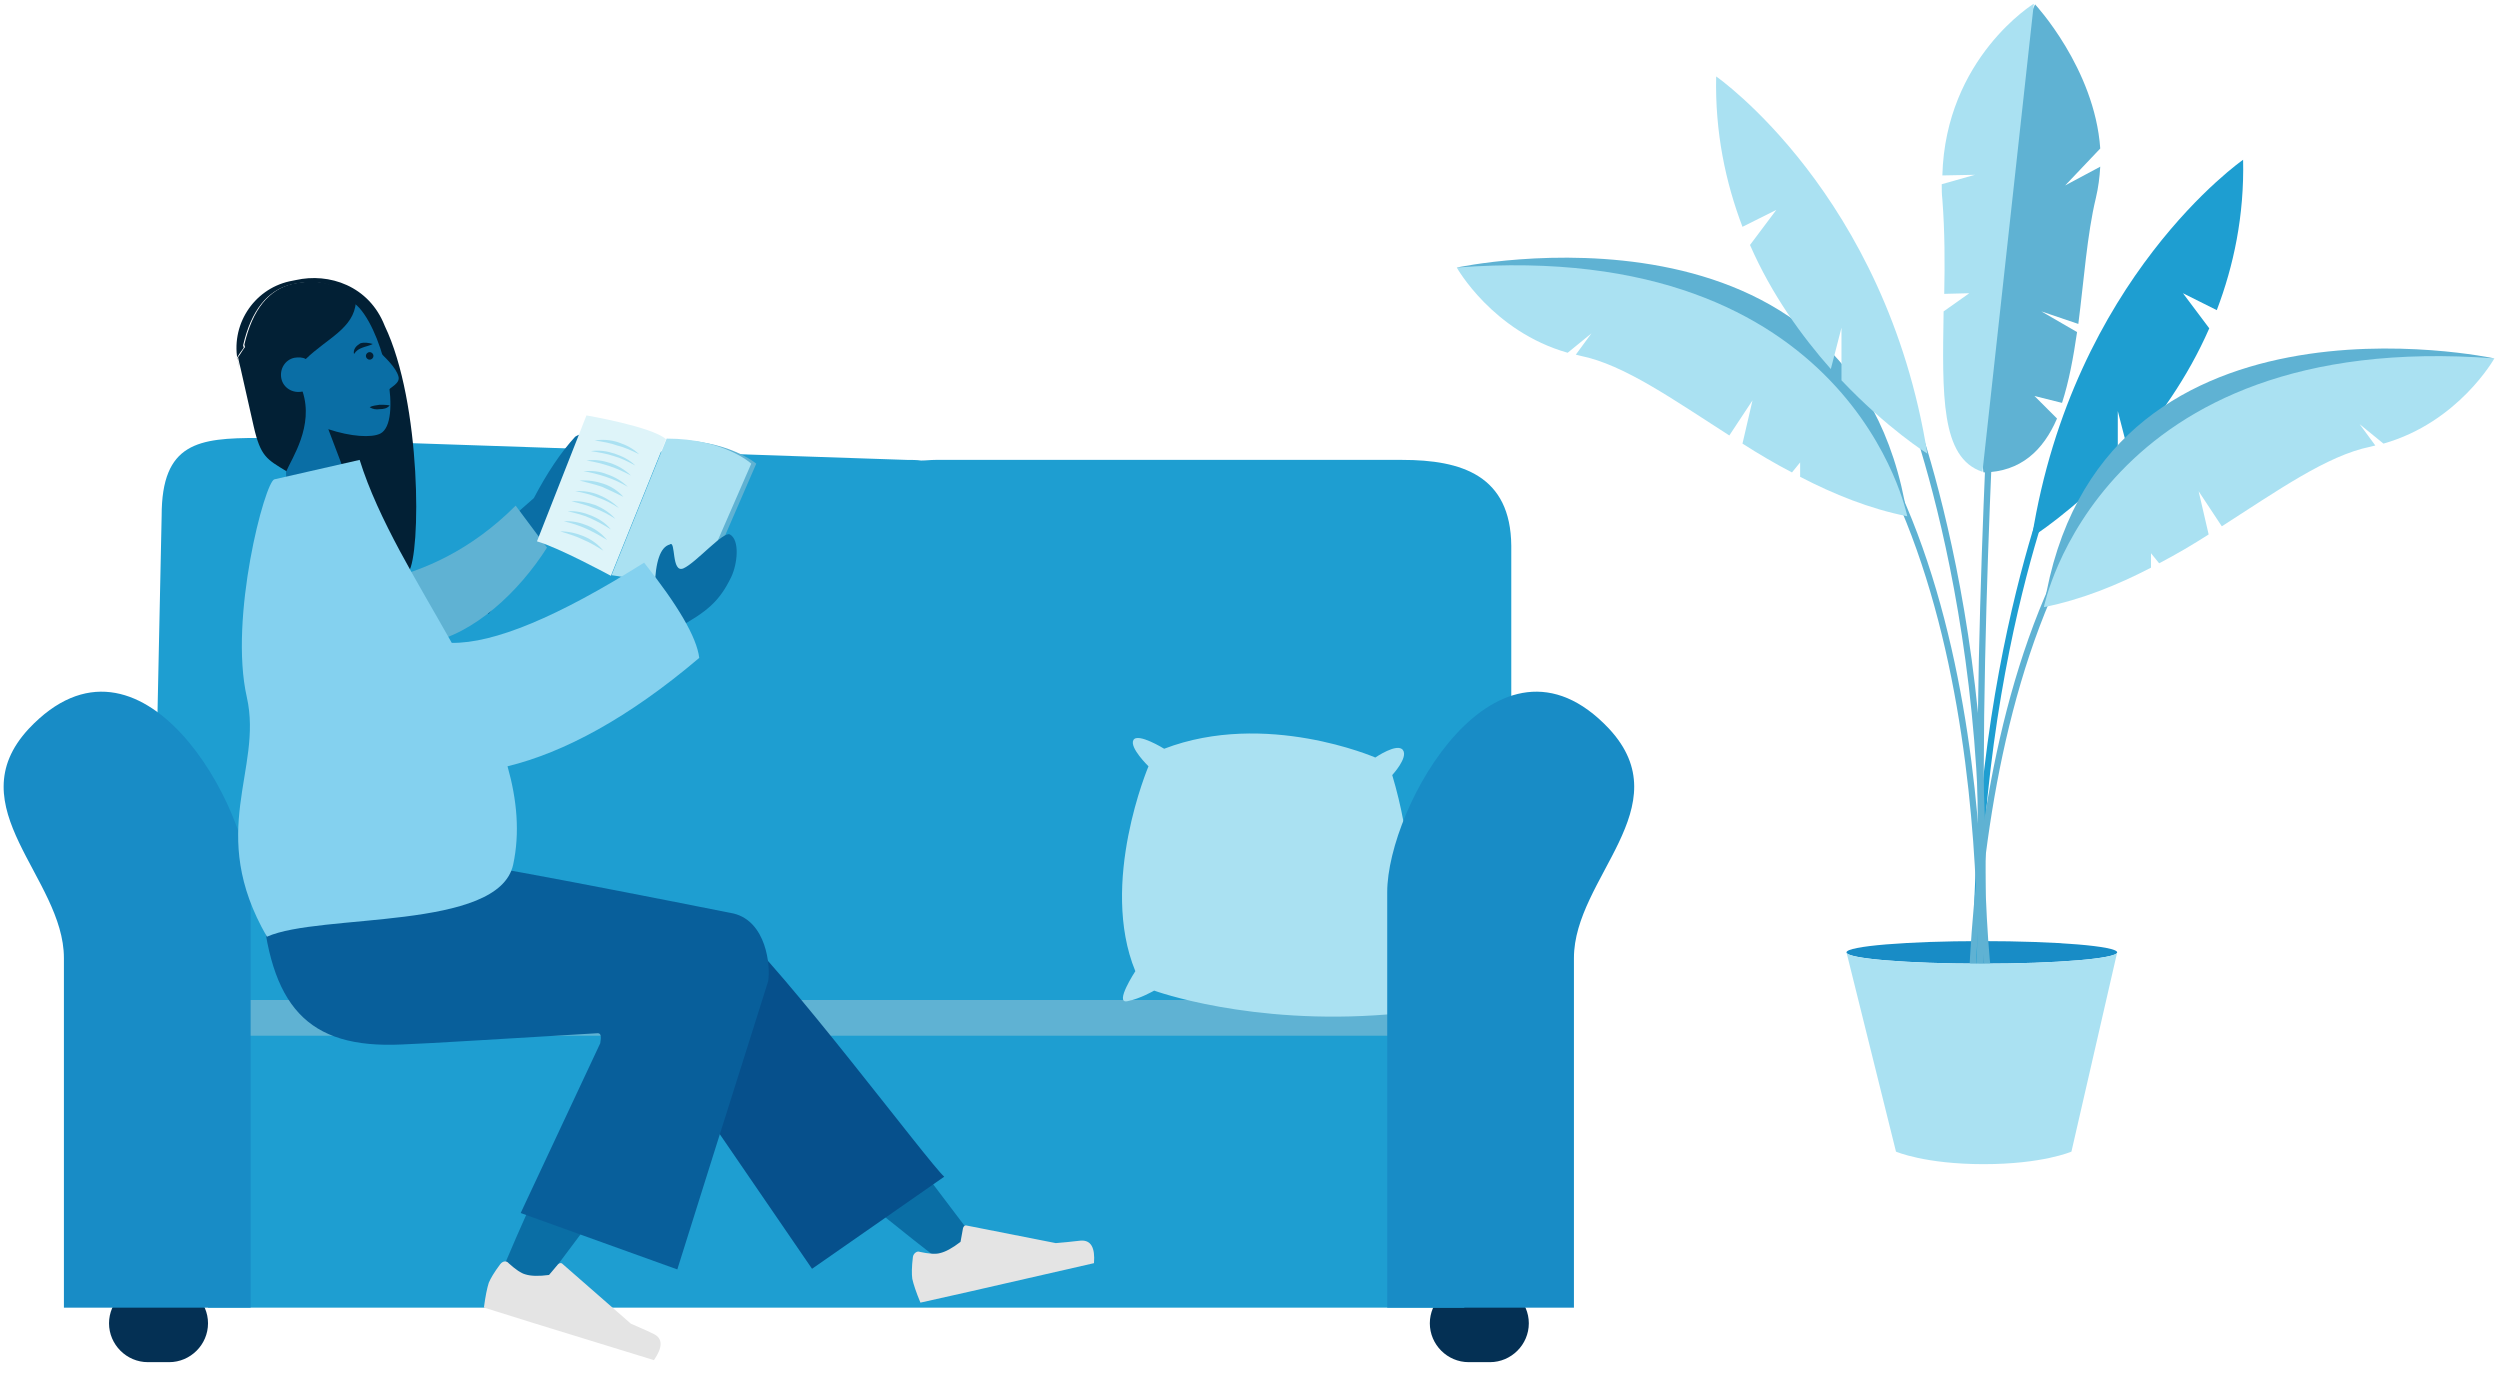 <svg width="399" height="223" viewBox="0 0 399 223" fill="none" xmlns="http://www.w3.org/2000/svg">
<path d="M316.3 153.8C328.229 153.8 337.9 152.994 337.9 152C337.9 151.006 328.229 150.2 316.3 150.2C304.371 150.2 294.7 151.006 294.7 152C294.7 152.994 304.371 153.8 316.3 153.8Z" fill="#188CC6"/>
<path d="M358 25.5C358.2 34.4 356.5 42.4 353.8 49.5L348.4 46.8L352.6 52.4C349.1 60.4 344.3 67 339.7 72.2L338 65.6V74C330.7 81.7 324.3 85.7 324.3 85.7C330.9 44.3 358 25.5 358 25.5Z" fill="#1E9ED1"/>
<path d="M327.5 77.1C327.5 77.1 309.6 122.4 317.5 182.5" stroke="#1E9ED1" stroke-miterlimit="10"/>
<path d="M315.8 164.5C315.8 164.5 321.3 86.7 286 54.6" stroke="#5FB2D3" stroke-miterlimit="10"/>
<path d="M232.5 42.7C232.5 42.7 296 29 304.4 82.4C304.4 82.4 272.1 47.5 232.5 42.7Z" fill="#5FB2D3"/>
<path d="M279.7 63.9L278.1 70.8C280.6 72.4 283.3 74 286 75.4L287.3 73.8V76.1C292.7 78.9 298.4 81.2 304.4 82.4C304.4 82.4 295.6 37.9 232.5 42.7C232.5 42.7 238.2 52.9 250.2 56.3L254 53.2L251.5 56.6C251.8 56.7 252 56.7 252.3 56.8C259.2 58.2 267.1 63.8 276 69.5L279.7 63.9Z" fill="#AAE1F2"/>
<path d="M314.8 179C314.8 179 309.3 101.2 344.6 69.1" stroke="#5FB2D3" stroke-miterlimit="10"/>
<path d="M398.1 57.2C398.1 57.2 334.6 43.5 326.2 96.9C326.2 96.9 358.5 62.1 398.1 57.2Z" fill="#5FB2D3"/>
<path d="M350.9 78.4L352.5 85.3C350 86.9 347.3 88.5 344.6 89.9L343.3 88.3V90.6C337.9 93.4 332.2 95.7 326.2 96.9C326.2 96.9 335 52.4 398.1 57.2C398.1 57.2 392.4 67.4 380.4 70.8L376.6 67.7L379.1 71.1C378.8 71.2 378.6 71.2 378.3 71.3C371.4 72.7 363.5 78.3 354.6 84L350.9 78.4Z" fill="#AAE1F2"/>
<path d="M318.3 54.7C318.3 54.7 313.8 132.3 317.7 158.6" stroke="#5FB2D3" stroke-miterlimit="10"/>
<path d="M324.7 63.2L329.1 64.3C330.2 60.9 330.9 57.1 331.5 53L325.8 49.7L331.7 51.7C332.6 44.7 333.1 37.4 334.5 31.6C334.9 29.9 335.1 28.3 335.2 26.6L329.6 29.6L335.2 23.7C334.3 10.9 324.8 0.7 324.8 0.7C319.1 11.9 315.7 75.4 316.6 75.4C322.5 75.3 326.1 71.9 328.3 66.8L324.7 63.2Z" fill="#5FB2D3"/>
<path d="M310 28L315.2 27.9L309.9 29.4C309.9 30.2 309.9 31 310 31.8C310.4 37 310.4 42.1 310.3 46.9L314.3 46.8L310.2 49.7C310 63 309.7 73.1 316.4 75.3L324.6 0.6C324.7 0.5 310.5 9.2 310 28Z" fill="#AAE1F2"/>
<path d="M304.4 63.8C304.4 63.8 322.3 109.1 314.4 169.2" stroke="#5FB2D3" stroke-miterlimit="10"/>
<path d="M273.9 12.2C273.7 21.1 275.4 29.1 278.1 36.2L283.5 33.5L279.3 39.1C282.8 47.1 287.6 53.7 292.2 58.9L293.9 52.3V60.7C301.2 68.4 307.6 72.4 307.6 72.4C301 31 273.9 12.2 273.9 12.2Z" fill="#AAE1F2"/>
<path d="M316.3 153.8C304.4 153.8 294.7 153 294.7 152L302.6 183.8C302.6 183.8 307.2 185.8 316.6 185.8C326 185.8 330.6 183.8 330.6 183.8L337.9 152C337.8 153 328.2 153.8 316.3 153.8Z" fill="#AAE1F2"/>
<path d="M223.8 73.4H149.3C148.5 73.4 147.8 73.5 147 73.5C146.3 73.4 145.5 73.4 144.7 73.4L41.2 69.9C31.7 69.9 25.8 70.6 25.8 82.3L24.2 158.2C24.2 165.8 31.9 171.9 41.5 171.9H144.8C145.6 171.9 146.3 171.8 147.1 171.8C147.8 171.9 148.6 171.9 149.4 171.9H223.9C233.4 171.9 241.2 165.8 241.2 158.2V87.1C241.1 75.9 233.3 73.4 223.8 73.4Z" fill="#1E9ED1"/>
<path d="M27 217.4H23.6C20.2 217.4 17.4 214.6 17.4 211.2C17.4 207.8 20.2 205 23.6 205H27C30.4 205 33.2 207.8 33.2 211.2C33.2 214.6 30.4 217.4 27 217.4Z" fill="#043054"/>
<path d="M234.4 217.4H237.8C241.2 217.4 244 214.6 244 211.2C244 207.8 241.2 205 237.8 205H234.4C231 205 228.2 207.8 228.2 211.2C228.2 214.6 231 217.4 234.4 217.4Z" fill="#043054"/>
<path d="M163.7 159.6H132.8H33.2V208.7H132.8H163.7H233.7V159.6H163.7Z" fill="#1E9ED1"/>
<path d="M163.7 159.6H132.8H33.2V165.3H132.8H163.7H233.7V159.6H163.7Z" fill="#5FB2D3"/>
<path d="M10.2 152.9C10.2 165.7 10.2 208.7 10.2 208.7H40C40 208.7 40 156.1 40 142.4C40 128.7 22.4 97.4 4.6 116.3C-7 128.8 10.2 140.1 10.2 152.9Z" fill="#188CC6"/>
<path d="M185.8 119.5C185.8 119.5 181.6 116.9 180.9 118.1C180.2 119.3 183.3 122.3 183.3 122.3C183.3 122.3 175.4 140.9 181.2 155C181.2 155 177.8 160.2 179.9 159.8C182 159.4 184.2 158.1 184.2 158.1C184.2 158.1 199.5 163.7 221.5 161.9C221.5 161.9 223.6 163.5 225.3 162.8C227 162.1 223.4 159.8 223.4 159.8C223.4 159.8 228.2 143.8 222.2 123.7C222.2 123.7 224.8 120.9 223.9 119.7C223 118.5 219.5 120.9 219.5 120.9C219.5 120.9 202 113.3 185.8 119.5Z" fill="#AAE1F2"/>
<path d="M251.2 152.9C251.2 165.7 251.2 208.7 251.2 208.7H221.4C221.4 208.7 221.4 156.1 221.4 142.4C221.4 128.7 239 97.4 256.8 116.3C268.4 128.8 251.2 140.1 251.2 152.9Z" fill="#188CC6"/>
<path d="M150.3 201.4C137.9 191.8 129.4 184.5 124.7 179.5C116.6 171 109.9 163.4 107.6 160.4C102.2 153.3 113.3 146.9 116.8 150C122.2 154.7 134.9 170.3 154.9 196.9L150.3 201.4Z" fill="#0A6EA5"/>
<path d="M129.6 202.5L101.3 161.2C95.6 153.8 113 144.1 116.7 147.3C125.1 154.6 148.2 185.6 150.7 187.8L129.6 202.5Z" fill="#06508C"/>
<path d="M79.569 204.187C81.931 198.25 90.765 178.125 96.174 169.38C97.688 166.874 99.217 164.51 100.683 162.223C104.955 155.517 117.956 162.185 113.562 168.406C102.741 183.834 86.56 205.087 85.253 206.86C83.332 209.55 78.047 207.973 79.569 204.187Z" fill="#0A6EA5"/>
<path d="M79.841 201.763C78.868 203.049 78.268 204.088 78.004 204.744C77.728 205.624 77.474 206.863 77.23 208.685C78.196 209.012 87.3 211.843 104.369 217.079C105.792 215.014 105.786 213.625 104.351 212.911C102.915 212.198 101.689 211.721 100.686 211.258L89.789 201.733C89.579 201.496 89.306 201.57 89.069 201.779L87.623 203.485C85.997 203.701 84.744 203.67 83.865 203.394C83.159 203.217 82.256 202.58 81.194 201.62C80.861 201.197 80.278 201.207 79.841 201.763C79.891 201.677 79.891 201.677 79.841 201.763Z" fill="#E4E4E4"/>
<path d="M145.7 200.6C145.5 202.2 145.5 203.4 145.6 204.1C145.8 205 146.2 206.2 146.9 207.9C147.9 207.7 157.2 205.6 174.6 201.6C174.8 199.1 174.1 197.9 172.5 198C170.9 198.2 169.6 198.3 168.5 198.4L154.3 195.6C154 195.5 153.8 195.7 153.7 196L153.3 198.2C152 199.2 150.9 199.8 150 200C149.3 200.2 148.2 200.1 146.8 199.8C146.4 199.6 145.8 200 145.7 200.6C145.7 200.5 145.7 200.6 145.7 200.6Z" fill="#E4E4E4"/>
<path d="M95.4 164.9C79.9 165.8 69.4 166.5 64.1 166.7C49 167.4 43 160.6 41.7 143L68.4 136.9C72.2 137.1 88.4 140.1 117.1 145.8C122.3 147.1 123 154.1 122.6 156.6C122.6 156.7 117.7 172 108.1 202.6L83.1 193.6L95.8 166.5C96 165.4 95.9 164.9 95.4 164.9Z" fill="#085F9B"/>
<path d="M61.4 52C58.9 45.6 52.5 43.5 47.2 44.7L46.2 44.9C40.4 46.2 36.7 52 38 57.9L38.2 58.9C38.1 58.3 38 57.7 37.8 57.1C38.2 56.5 38.5 56 38.9 55.5L38.8 55.1C40.1 49.5 42.7 46.3 46.5 45.4C52.2 44.1 54.6 46.4 56.6 48.3C56.3 52.5 52 54.1 48.6 57.4C48 57.1 47.4 57 46.8 57.2C45.3 57.5 44.4 59 44.7 60.5C45 62 46.5 62.9 48 62.6H48.1C49.9 68.1 51.2 74.5 50.1 76.7C50.7 76.7 53 83.2 53.6 83.1L55.8 82.6L65.2 91.3C67.2 88.5 67.3 64.3 61.4 52Z" fill="#022035"/>
<path d="M45.5 65C42.6 62.9 40.4 59.9 39.8 56.2C38.2 45.5 53.3 44.5 57.4 49.2C61.5 53.9 64.2 67.4 60.7 69.2C59.3 69.9 56 69.7 52.4 68.5L57.6 82.2L45.8 84.9L45.5 65Z" fill="#0A6EA5"/>
<path d="M48.3 62.5H48.2C46.7 62.8 45.2 61.9 44.9 60.4C44.6 58.9 45.5 57.4 47 57.1C47.6 57 48.3 57 48.8 57.3C52.2 54 56.5 52.4 56.8 48.2C54.8 46.3 52.4 44.1 46.7 45.3C42.9 46.2 40.3 49.4 39 55L39.1 55.4C38.7 55.9 38.4 56.5 38 57C38.1 57.7 38.3 58.3 38.4 58.8L40.5 68.1C41.6 72.9 42.6 73.3 45.7 75.2C46.6 73.1 50.1 68 48.3 62.5Z" fill="#022035"/>
<path d="M60.4 56C61.4 57 63.2 58.6 63.6 60.1C63.9 61.2 62.3 61.8 61.7 62.5" fill="#0A6EA5"/>
<path d="M59.5 54.9C58.9 55.2 58.3 55.3 57.8 55.5C57.3 55.7 56.9 55.9 56.5 56.5C56.4 56.2 56.5 55.8 56.7 55.5C56.9 55.2 57.2 55 57.5 54.8C58.1 54.6 58.8 54.7 59.5 54.9Z" fill="#022035"/>
<path d="M59 65C59.5 64.7 60.1 64.7 60.6 64.6C61.1 64.6 61.6 64.6 62.2 64.7C61.8 65.2 61.2 65.3 60.6 65.3C60 65.4 59.5 65.3 59 65Z" fill="#022035"/>
<path d="M59 57.4C59.331 57.4 59.6 57.131 59.6 56.8C59.6 56.469 59.331 56.2 59 56.2C58.669 56.2 58.4 56.469 58.4 56.8C58.4 57.131 58.669 57.4 59 57.4Z" fill="#022035"/>
<path d="M70.2 92.7L85.2 79.5C87.3 75.5 89.5 72.2 91.8 69.7C92.6 69.2 94 68.6 93.2 71.4C92.4 74.2 91.6 77.1 92.5 77.7C93.4 78.3 94.9 76.8 96 77.9C96.7 78.6 94.1 80.6 87.9 83.9L78 98L70.2 92.7Z" fill="#0A6EA5"/>
<path d="M61.4 92.5C67.4 91.1 75 88 82.3 80.7L87.3 87.4C82.8 94.5 75.6 101.2 68.3 102.6C62.6 103.7 58.2 97.5 61.4 92.5Z" fill="#5FB2D3"/>
<path d="M85.7 86.4C89.2 87.4 97.5 91.9 97.5 91.9L106.3 70.1C104.1 68.1 93.6 66.3 93.6 66.3L85.7 86.4Z" fill="#DEF4F9"/>
<path d="M120.7 74C120.7 74 116.3 70.2 107.2 70.2L98.4 91.9C98.4 91.9 108.7 93.2 111.2 95.9L120.7 74Z" fill="#5FB2D3"/>
<path d="M119.9 74C119.9 74 115.6 70 106.4 70L97.6 91.8C97.6 91.8 107.9 93.1 110.4 95.8L119.9 74Z" fill="#AAE1F2"/>
<path d="M94.9 70.3C96.2 70.1 97.5 70.2 98.7 70.6C99.9 71 101.1 71.6 102 72.5C100.8 71.9 99.7 71.4 98.5 71.1C97.4 70.7 96.2 70.5 94.9 70.3Z" fill="#AAE1F2"/>
<path d="M98 72.8C96.8 72.4 95.6 72.2 94.3 72C95.6 71.8 96.9 72 98.1 72.4C99.3 72.8 100.5 73.4 101.4 74.3C100.3 73.7 99.1 73.1 98 72.8Z" fill="#AAE1F2"/>
<path d="M97.3 74.4C96.1 74 94.9 73.7 93.6 73.5C94.9 73.3 96.2 73.5 97.4 73.9C98.6 74.3 99.8 75 100.7 75.9C99.6 75.3 98.5 74.8 97.3 74.4Z" fill="#AAE1F2"/>
<path d="M96.7 76.1C95.5 75.7 94.3 75.4 93.1 75.2C94.4 75.1 95.7 75.2 96.9 75.7C98.1 76.1 99.3 76.8 100.2 77.7C99 77 97.9 76.5 96.7 76.1Z" fill="#AAE1F2"/>
<path d="M96.1 77.7C94.9 77.3 93.7 77 92.5 76.7C93.8 76.6 95.1 76.8 96.3 77.2C97.5 77.6 98.6 78.3 99.5 79.3C98.3 78.7 97.2 78.2 96.1 77.7Z" fill="#AAE1F2"/>
<path d="M95.4 79.4C94.2 78.9 93 78.6 91.8 78.4C93.1 78.3 94.4 78.5 95.6 79C96.8 79.5 97.9 80.2 98.8 81.1C97.7 80.4 96.6 79.8 95.4 79.4Z" fill="#AAE1F2"/>
<path d="M94.8 81.1C93.6 80.6 92.4 80.3 91.2 80C92.5 79.9 93.8 80.2 95 80.6C96.2 81.1 97.3 81.8 98.2 82.8C97.1 82.1 96 81.5 94.8 81.1Z" fill="#AAE1F2"/>
<path d="M94.2 82.7C93.1 82.2 91.9 81.9 90.6 81.6C91.9 81.5 93.2 81.8 94.4 82.3C95.6 82.8 96.7 83.5 97.5 84.5C96.4 83.8 95.3 83.2 94.2 82.7Z" fill="#AAE1F2"/>
<path d="M93.6 84.4C92.5 83.9 91.3 83.5 90 83.2C91.3 83.1 92.6 83.4 93.8 83.9C95 84.4 96.1 85.2 96.9 86.2C95.8 85.5 94.7 84.9 93.6 84.4Z" fill="#AAE1F2"/>
<path d="M89.4 84.8C90.7 84.8 92 85.1 93.2 85.6C94.4 86.1 95.5 86.9 96.3 87.9C95.2 87.2 94.2 86.6 93 86.1C91.8 85.5 90.6 85.2 89.4 84.8Z" fill="#AAE1F2"/>
<path d="M97.9 99.6L104.5 93.8C104.6 89.6 105.4 87.3 106.9 86.9C107.9 86.1 107.1 91.6 109.1 90.7C111.1 89.8 115.5 84.7 116.5 85.3C118.1 86.2 117.7 90 116.7 92.1C114.8 96 112.9 97.6 108 100.3C105.4 101.7 102.7 103.9 100 107L97.9 99.6Z" fill="#0A6EA5"/>
<path d="M72.1 102.6C78.8 102.7 89 98.5 102.8 89.8C108.2 96.6 111.2 101.7 111.6 105C100.3 114.6 90 120.1 81 122.3C82.5 127.6 83 132.9 81.9 138C79.6 148.6 51.1 145.7 42.6 149.5C32.9 132.7 42 122.9 39.4 111.3C36.5 98.6 42.3 76.8 43.8 76.5L57.4 73.4C60.4 83 66.6 92.8 72.1 102.6Z" fill="#84D1EF"/>
</svg>
